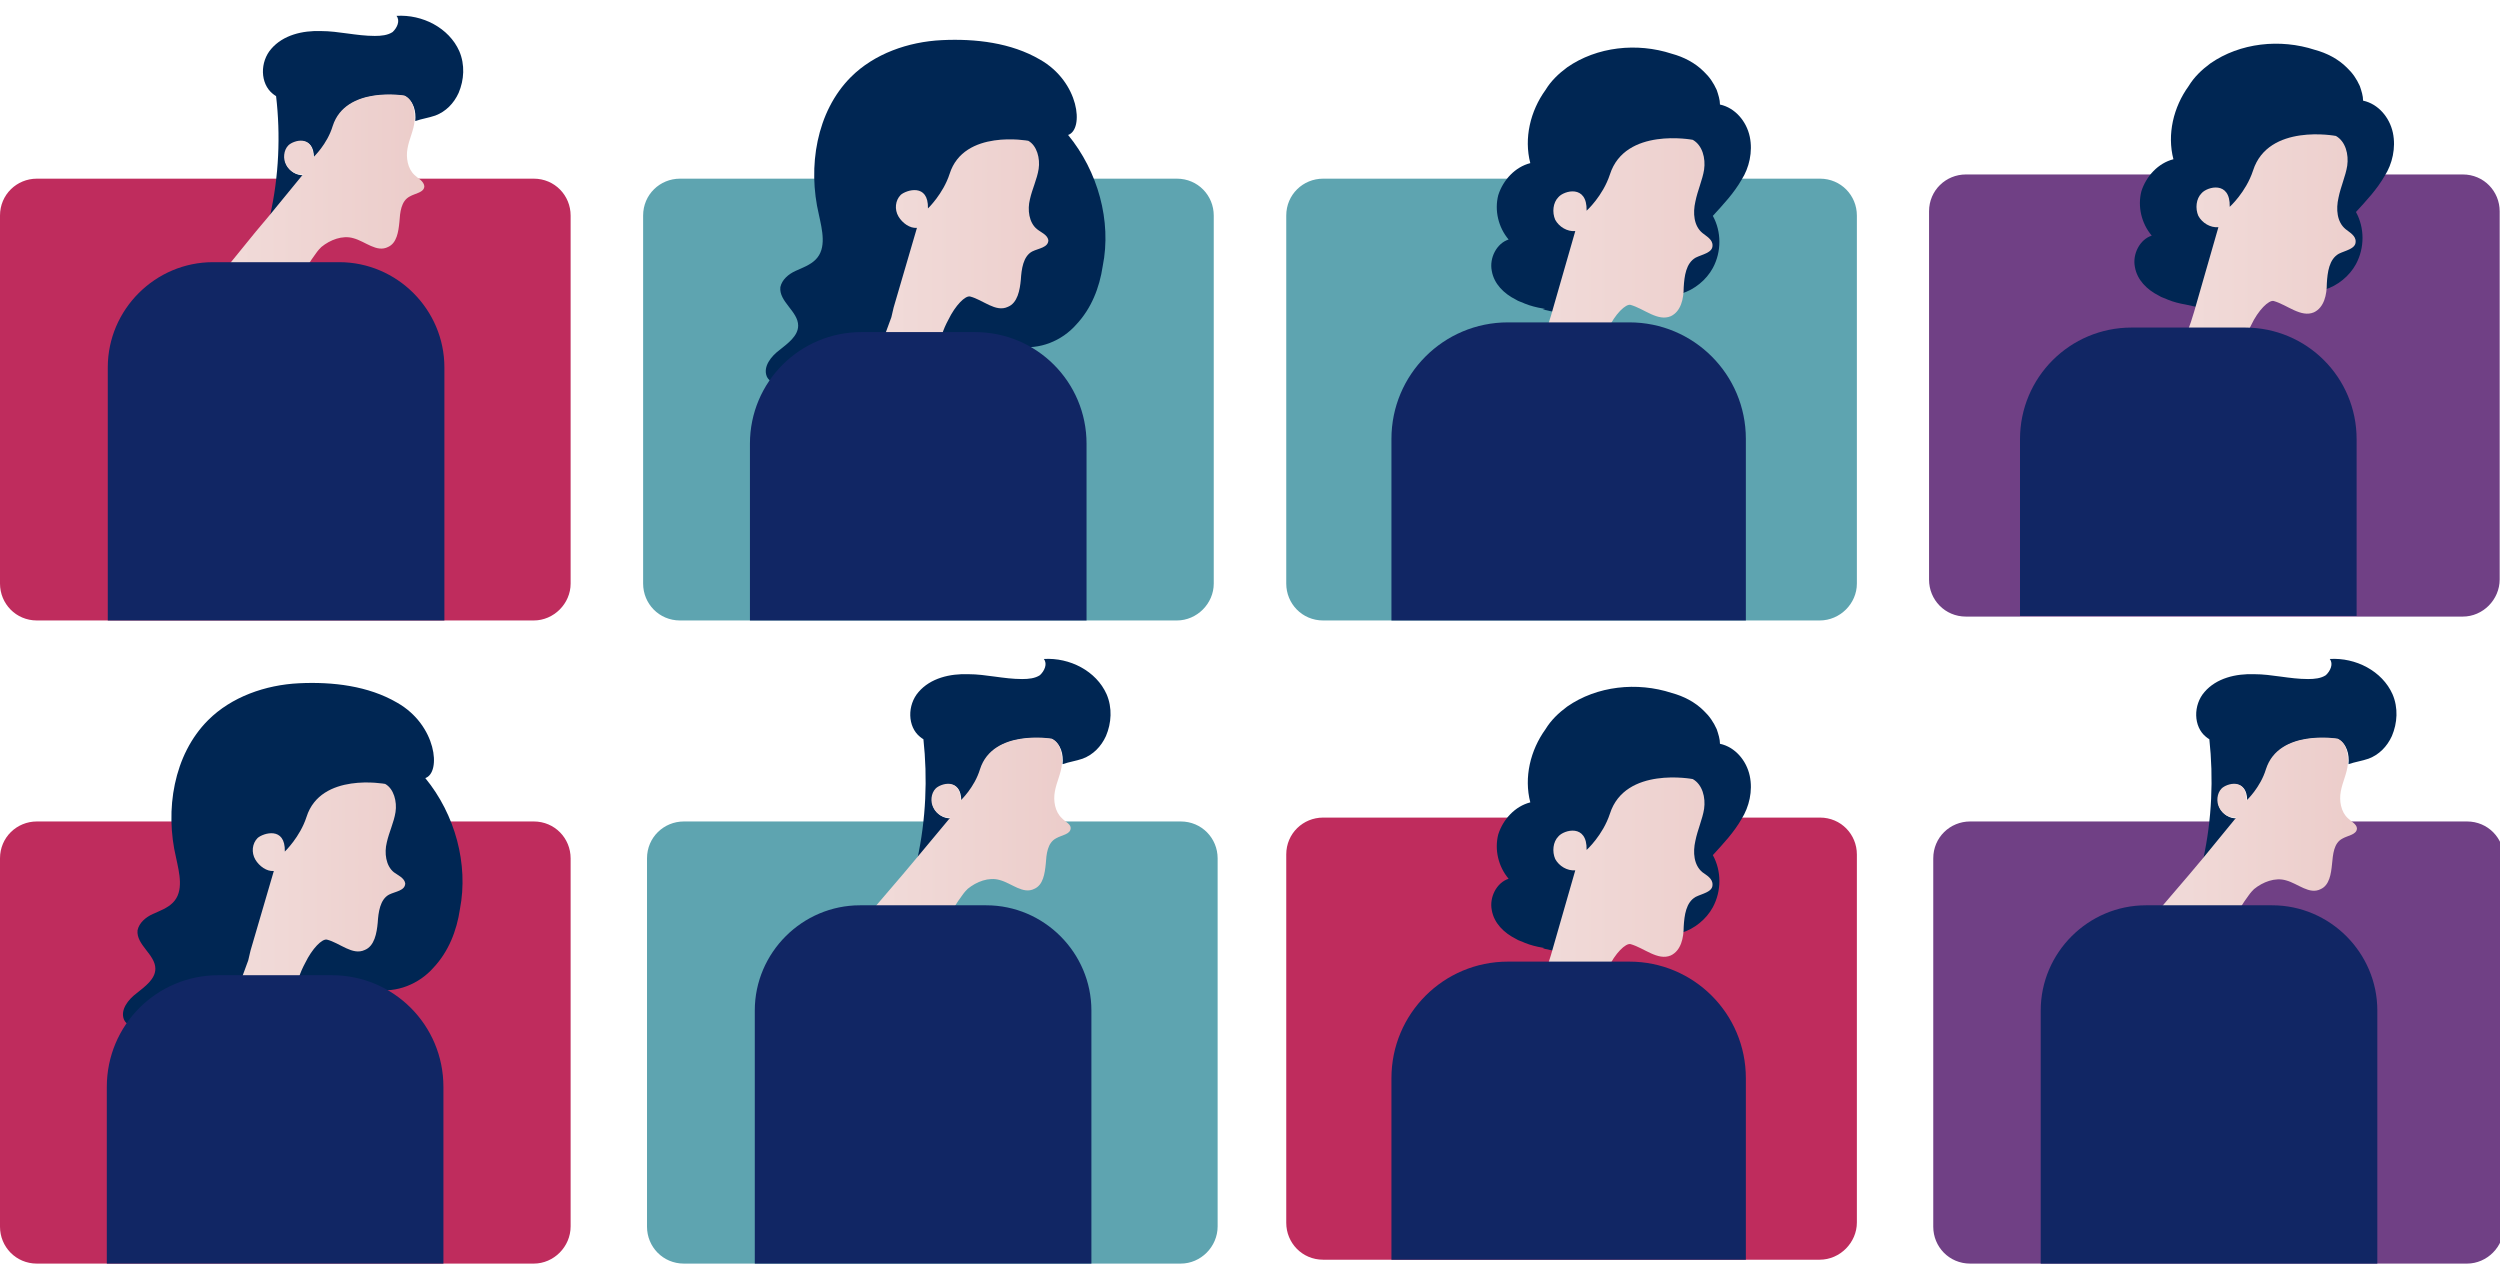 <?xml version="1.0" encoding="utf-8"?>
<!-- Generator: Adobe Illustrator 18.0.0, SVG Export Plug-In . SVG Version: 6.00 Build 0)  -->
<!DOCTYPE svg PUBLIC "-//W3C//DTD SVG 1.1//EN" "http://www.w3.org/Graphics/SVG/1.1/DTD/svg11.dtd">
<svg version="1.1" id="Layer_1" xmlns="http://www.w3.org/2000/svg" xmlns:xlink="http://www.w3.org/1999/xlink" x="0px" y="0px"
	 viewBox="29.9 86.3 772.4 390.4" enable-background="new 29.9 86.3 772.4 390.4" xml:space="preserve">
<path fill="#BF2C5D" d="M194.8,278H41.3c-6.5,0-11.4-5.2-11.4-11.4V152.9c0-6.5,5.2-11.4,11.4-11.4h153.5c6.5,0,11.4,5.2,11.4,11.4
	v113.7C206.2,272.8,201,278,194.8,278z"/>
<path fill="#5EA4B0" d="M393.5,278H240c-6.5,0-11.4-5.2-11.4-11.4V152.9c0-6.5,5.2-11.4,11.4-11.4h153.5c6.5,0,11.4,5.2,11.4,11.4
	v113.7C404.9,272.8,399.7,278,393.5,278z"/>
<path fill="#002653" d="M359.9,128c5-1.7,3.5-16.4-8.7-23.3c-8.9-5.2-19.9-6.5-30.3-6c-10.4,0.5-20.9,4.2-28.1,11.4
	c-10.7,10.7-13.4,27.8-9.9,42.5c1,4.7,2.5,10.4-1,13.9c-1.7,1.7-4,2.5-6.2,3.5c-2.2,1-4.2,2.7-4.7,5c-0.5,4.5,5.5,7.5,5.5,11.9
	c0,3.2-3.2,5.5-5.7,7.5c-2.7,2-5.2,5.2-4,8.2c1,2.2,4,3,6.5,3.7c2.5,0.7,5.2,2.7,4.7,5.2c-0.5,2.2-3.2,3.2-4.2,5.2
	c-1,2.5,1.7,5.2,4.5,5.2c1.7,0,3.2-0.2,4.7-1c1-0.5,1.7-1,2.7-1.5c1.2-0.7,2.7-1.5,4.2-2.2c3.5-1.7,7.2-3.7,10.4-5.5
	c1,1.2,2,2.2,3,3.2c4.7,4.5,10.2,7.9,16.1,10.2c0.7,0.2,1.7,0.5,2.5,0.7c3,1,6.2,1.5,9.4,1c1-0.2,2-0.5,3-1c2-1,3.5-2.2,4.5-4.2
	c1.2-3,0.7-6.7-2-8.4c1,0,2-0.2,2.7-0.5c3.5-1,6.2-3.7,7.5-7c1.5-4.2,0.5-9.2-2.7-12.4c6.7,1.2,13.7-1.7,18.1-6.7
	c4.7-5,7.2-11.4,8.2-18.1C373.4,154.6,369.1,139.2,359.9,128z"/>
<linearGradient id="SVGID_1_" gradientUnits="userSpaceOnUse" x1="121.91" y1="556.571" x2="186.069" y2="556.571" gradientTransform="matrix(2.483 0 0 -2.483 0 1543.786)">
	<stop  offset="0" style="stop-color:#F1DBD9"/>
	<stop  offset="1" style="stop-color:#E4B6B3"/>
</linearGradient>
<path fill="url(#SVGID_1_)" d="M350.3,157.1c-2.5-2-3-6-2.2-9.2c0.7-3.2,2.2-6.2,2.7-9.4c0.5-3.2-0.5-7.2-3.2-8.7
	c0,0-19.9-3.7-24.3,10.2c-2,6.2-6.7,10.7-6.7,10.7c0.2-7.9-6.7-5.7-8.4-4.2c-1.7,1.7-2,4.5-0.7,6.7c1.2,2,3.5,3.7,5.7,3.5l-7.2,24.6
	l-0.7,3l-2.2,6c4.7,2.7,10.9,1.2,15.6,3.7c0.5-0.5,1-1.2,1.5-2.2c0.2-0.5,0.5-1.2,0.7-2c0.5-1.7,1.2-3.2,2-4.7
	c2.2-4.5,5.2-7.5,6.7-7.2c4,1,7.9,5,11.7,3.2c3-1.2,3.7-5.2,4-8.4c0.2-3.2,0.7-7.2,3.5-8.7c2-1,5-1.2,5-3.5
	C353.5,158.8,351.5,158.1,350.3,157.1z"/>
<path fill="#112664" d="M365.7,278H261.6v-54.6c0-19.1,15.4-34.5,34.5-34.5h35c19.1,0,34.5,15.4,34.5,34.5V278z"/>
<g>
	<path fill="#002653" d="M113.3,153.1l10.4-12.7c-2.2,0.2-4.2-1.2-5.2-3c-1-2-0.7-4.5,0.7-6c1.5-1.5,7.7-3.5,7.7,3.7
		c0,0,4.2-4,6-9.7c4-12.7,22.1-9.4,22.1-9.4c2.7,1.5,3.5,4.7,3.2,7.7c2-0.7,4.2-1,6.2-1.7c3.2-1.2,5.7-3.7,7.2-7
		c1.7-4,2-8.7,0.2-12.9c-3.2-7.2-11.4-11.4-19.4-10.9c1.2,1.5,0.2,3.7-1.2,5c-1.5,1-3.5,1.2-5.5,1.2c-5.7,0-11.2-1.5-16.6-1.5
		c-5.7-0.2-11.7,1.2-15.4,5.5c-3.5,4-3.5,10.7,0.5,13.9c0.2,0.2,0.7,0.5,1,0.7C116.6,128,116.1,140.7,113.3,153.1z"/>
	
		<linearGradient id="SVGID_2_" gradientUnits="userSpaceOnUse" x1="40.336" y1="561.943" x2="102.185" y2="561.943" gradientTransform="matrix(2.483 0 0 -2.483 0 1543.786)">
		<stop  offset="0" style="stop-color:#F1DBD9"/>
		<stop  offset="1" style="stop-color:#E4B6B3"/>
	</linearGradient>
	<path fill="url(#SVGID_2_)" d="M158,140.4c-2.2-2-2.7-5.5-2.2-8.2c0.5-3,2-5.7,2.2-8.7l0,0c0.2-3-0.5-6.5-3.2-7.7
		c0,0-18.1-3-22.1,9.4c-1.7,5.7-6,9.7-6,9.7c0-7.2-6.2-5.2-7.7-3.7s-1.7,4.2-0.7,6c1,2,3.2,3.2,5.2,3l-10.4,12.7l-4.2,5l-8.7,10.7
		c0.2,9.2,11.2,11.7,17.4,12.4c1.5-2.5,6.7-12.2,9.9-16.4c0.7-1,1.2-1.5,1.7-2c2.7-2.2,6.5-3.7,9.9-2.7c3.7,1,7.2,4.5,10.7,2.7
		c2.7-1.2,3.2-4.7,3.5-7.7c0.2-3,0.5-6.5,3.2-7.9c1.7-1,4.5-1.2,4.5-3.2C160.8,142.2,159,141.4,158,140.4z"/>
	<path fill="#112664" d="M167,278H63.2v-78.2c0-17.9,14.7-32.5,32.5-32.5h39c17.9,0,32.5,14.7,32.5,32.5V278H167z"/>
</g>
<path fill="#5EA4B0" d="M592.1,278H438.7c-6.5,0-11.4-5.2-11.4-11.4V152.9c0-6.5,5.2-11.4,11.4-11.4h153.5c6.5,0,11.4,5.2,11.4,11.4
	v113.7C603.6,272.8,598.4,278,592.1,278z"/>
<path fill="#002653" d="M506.5,181.9c1,0.2,2.2,0.5,3.2,0.7c0.5,0,1,0.2,1.5,0.2l-2-1.2C508.2,181.7,507.5,181.7,506.5,181.9z"/>
<path fill="#002653" d="M570.5,128.5c-1-4.7-4.5-8.9-9.2-9.9c0-1.5-0.5-3-1-4.5c-1-2.2-2.2-4-4-5.7c-2.7-2.7-6.2-4.5-9.9-5.5
	c-10.7-3.5-23.1-2.2-32.3,4.2c-2.7,2-5,4.2-6.7,7c-4.7,6.5-6.7,14.9-4.7,22.6c-4.7,1.2-8.4,5.2-9.9,9.9c-1.2,4.7,0,9.9,3.2,13.7
	c-3.7,1.2-6,5.7-5.2,9.7c0.7,4,3.7,7,7.5,8.9c0.7,0.5,1.7,0.7,2.7,1.2c1.7,0.7,3.7,1.2,5.5,1.5c1,0.2,2.2,0.5,3.2,0.7
	c0.5,0,1,0.2,1.5,0.2c2.5,0.5,5,0.7,7.2,0c3.5-1,6.2-3.7,9.7-5c5.5-2,11.7,0.7,17.6,0.2c1.2,0,2.5-0.2,3.7-0.7
	c4-1.2,7.7-4.2,9.7-7.9c2.7-5,2.7-11.2,0-16.1c3.2-3.5,6.5-7,8.9-11.2C570.3,138.2,571.5,133.2,570.5,128.5z"/>
<linearGradient id="SVGID_3_" gradientUnits="userSpaceOnUse" x1="203.577" y1="555.979" x2="271.245" y2="555.979" gradientTransform="matrix(2.483 0 0 -2.483 0 1543.786)">
	<stop  offset="0" style="stop-color:#F1DBD9"/>
	<stop  offset="1" style="stop-color:#E4B6B3"/>
</linearGradient>
<path fill="url(#SVGID_3_)" d="M555.9,158.3c-2.7-2.2-3-6.2-2.2-9.7c0.7-3.5,2.2-6.7,2.7-9.9c0.5-3.5-0.5-7.5-3.5-9.2
	c0,0-20.9-4-25.6,10.7c-2.2,6.7-7.2,11.2-7.2,11.2c0.2-8.2-7-6.2-8.7-4.2c-1.7,1.7-2,4.7-1,7c1.2,2.2,3.7,3.7,6.2,3.5l-7.5,26.1
	l-1,3.2l-2.2,6.2c5,3,11.7,1.2,16.6,4c0.5-0.7,1-1.5,1.5-2.2c0.2-0.5,0.5-1.2,0.7-2c0.5-1.7,1.2-3.5,2-5c2.2-4.7,5.5-7.9,7-7.5
	c4.2,1.2,8.4,5.2,12.4,3.5c3.2-1.5,4-5.5,4-8.9c0.2-3.5,0.7-7.5,3.7-9.2c2-1,5.2-1.5,5.2-3.7C559.1,160.3,557.1,159.3,555.9,158.3z"
	/>
<path fill="#112664" d="M569.3,278H459.8v-56.1c0-19.9,16.1-36,36-36h37.5c19.9,0,36,16.1,36,36V278z"/>
<path fill="#BF2C5D" d="M592.1,475.5H438.7c-6.5,0-11.4-5.2-11.4-11.4V350.3c0-6.5,5.2-11.4,11.4-11.4h153.5
	c6.5,0,11.4,5.2,11.4,11.4V464C603.6,470.2,598.4,475.5,592.1,475.5z"/>
<path fill="#002653" d="M506.5,379.3c1,0.2,2.2,0.5,3.2,0.7c0.5,0,1,0.2,1.5,0.2l-2-1.2C508.2,379.1,507.5,379.1,506.5,379.3z"/>
<path fill="#002653" d="M570.5,326c-1-4.7-4.5-8.9-9.2-9.9c0-1.5-0.5-3-1-4.5c-1-2.2-2.2-4-4-5.7c-2.7-2.7-6.2-4.5-9.9-5.5
	c-10.7-3.5-23.1-2.2-32.3,4.2c-2.7,2-5,4.2-6.7,7c-4.7,6.5-6.7,14.9-4.7,22.6c-4.7,1.2-8.4,5.2-9.9,9.9c-1.2,4.7,0,9.9,3.2,13.7
	c-3.7,1.2-6,5.7-5.2,9.7c0.7,4,3.7,7,7.5,8.9c0.7,0.5,1.7,0.7,2.7,1.2c1.7,0.7,3.7,1.2,5.5,1.5c1,0.2,2.2,0.5,3.2,0.7
	c0.5,0,1,0.2,1.5,0.2c2.5,0.5,5,0.7,7.2,0c3.5-1,6.2-3.7,9.7-5c5.5-2,11.7,0.7,17.6,0.2c1.2,0,2.5-0.2,3.7-0.7
	c4-1.2,7.7-4.2,9.7-7.9c2.7-5,2.7-11.2,0-16.1c3.2-3.5,6.5-7,8.9-11.2C570.3,335.6,571.5,330.7,570.5,326z"/>
<linearGradient id="SVGID_4_" gradientUnits="userSpaceOnUse" x1="203.577" y1="476.479" x2="271.245" y2="476.479" gradientTransform="matrix(2.483 0 0 -2.483 0 1543.786)">
	<stop  offset="0" style="stop-color:#F1DBD9"/>
	<stop  offset="1" style="stop-color:#E4B6B3"/>
</linearGradient>
<path fill="url(#SVGID_4_)" d="M555.9,355.8c-2.7-2.2-3-6.2-2.2-9.7c0.7-3.5,2.2-6.7,2.7-9.9c0.5-3.5-0.5-7.5-3.5-9.2
	c0,0-20.9-4-25.6,10.7c-2.2,6.7-7.2,11.2-7.2,11.2c0.2-8.2-7-6.2-8.7-4.2c-1.7,1.7-2,4.7-1,7c1.2,2.2,3.7,3.7,6.2,3.5l-7.5,26.1
	l-1,3.2l-2.2,6.2c5,3,11.7,1.2,16.6,4c0.5-0.7,1-1.5,1.5-2.2c0.2-0.5,0.5-1.2,0.7-2c0.5-1.7,1.2-3.5,2-5c2.2-4.7,5.5-7.9,7-7.5
	c4.2,1.2,8.4,5.2,12.4,3.5c3.2-1.5,4-5.5,4-8.9c0.2-3.5,0.7-7.5,3.7-9.2c2-1,5.2-1.5,5.2-3.7C559.1,357.7,557.1,356.7,555.9,355.8z"
	/>
<path fill="#112664" d="M569.3,475.5H459.8v-56.1c0-19.9,16.1-36,36-36h37.5c19.9,0,36,16.1,36,36V475.5z"/>
<path fill="#BF2C5D" d="M194.8,476.7H41.3c-6.5,0-11.4-5.2-11.4-11.4V351.5c0-6.5,5.2-11.4,11.4-11.4h153.5
	c6.5,0,11.4,5.2,11.4,11.4v113.7C206.2,471.5,201,476.7,194.8,476.7z"/>
<path fill="#002653" d="M161.3,326.7c5-1.7,3.5-16.4-8.7-23.3c-8.9-5.2-19.9-6.5-30.3-6c-10.4,0.5-20.9,4.2-28.1,11.4
	c-10.7,10.7-13.4,27.8-9.9,42.5c1,4.7,2.5,10.4-1,13.9c-1.7,1.7-4,2.5-6.2,3.5c-2.2,1-4.2,2.7-4.7,5c-0.5,4.5,5.5,7.5,5.5,11.9
	c0,3.2-3.2,5.5-5.7,7.5c-2.7,2-5.2,5.2-4,8.2c1,2.2,4,3,6.5,3.7s5.2,2.7,4.7,5.2c-0.5,2.2-3.2,3.2-4.2,5.2c-1,2.5,1.7,5.2,4.5,5.2
	c1.7,0,3.2-0.2,4.7-1c1-0.5,1.7-1,2.7-1.5c1.2-0.7,2.7-1.5,4.2-2.2c3.5-1.7,7.2-3.7,10.4-5.5c1,1.2,2,2.2,3,3.2
	c4.7,4.5,10.2,7.9,16.1,10.2c0.7,0.2,1.7,0.5,2.5,0.7c3,1,6.2,1.5,9.4,1c1-0.2,2-0.5,3-1c2-1,3.5-2.2,4.5-4.2c1.2-3,0.7-6.7-2-8.4
	c1,0,2-0.2,2.7-0.5c3.5-1,6.2-3.7,7.5-7c1.5-4.2,0.5-9.2-2.7-12.4c6.7,1.2,13.7-1.7,18.1-6.7c4.7-5,7.2-11.4,8.2-18.1
	C174.7,353.3,170.5,337.9,161.3,326.7z"/>
<linearGradient id="SVGID_5_" gradientUnits="userSpaceOnUse" x1="41.91" y1="476.571" x2="106.069" y2="476.571" gradientTransform="matrix(2.483 0 0 -2.483 0 1543.786)">
	<stop  offset="0" style="stop-color:#F1DBD9"/>
	<stop  offset="1" style="stop-color:#E4B6B3"/>
</linearGradient>
<path fill="url(#SVGID_5_)" d="M151.6,355.8c-2.5-2-3-6-2.2-9.2c0.7-3.2,2.2-6.2,2.7-9.4c0.5-3.2-0.5-7.2-3.2-8.7
	c0,0-19.9-3.7-24.3,10.2c-2,6.2-6.7,10.7-6.7,10.7c0.2-7.9-6.7-5.7-8.4-4.2c-1.7,1.7-2,4.5-0.7,6.7c1.2,2,3.5,3.7,5.7,3.5l-7.2,24.6
	l-0.7,3l-2.2,6c4.7,2.7,10.9,1.2,15.6,3.7c0.5-0.5,1-1.2,1.5-2.2c0.2-0.5,0.5-1.2,0.7-2c0.5-1.7,1.2-3.2,2-4.7
	c2.2-4.5,5.2-7.5,6.7-7.2c4,1,7.9,5,11.7,3.2c3-1.2,3.7-5.2,4-8.4c0.2-3.2,0.7-7.2,3.5-8.7c2-1,5-1.2,5-3.5
	C154.8,357.5,152.8,356.7,151.6,355.8z"/>
<path fill="#112664" d="M167,476.7H62.9v-54.6c0-19.1,15.4-34.5,34.5-34.5h35c19.1,0,34.5,15.4,34.5,34.5V476.7z"/>
<path fill="#5EA4B0" d="M394.7,476.7H241.2c-6.5,0-11.4-5.2-11.4-11.4V351.5c0-6.5,5.2-11.4,11.4-11.4h153.5
	c6.5,0,11.4,5.2,11.4,11.4v113.7C406.1,471.5,400.9,476.7,394.7,476.7z"/>
<g>
	<path fill="#002653" d="M313.3,351.8l10.4-12.7c-2.2,0.2-4.2-1.2-5.2-3c-1-2-0.7-4.5,0.7-6c1.5-1.5,7.7-3.5,7.7,3.7
		c0,0,4.2-4,6-9.7c4-12.7,22.1-9.4,22.1-9.4c2.7,1.5,3.5,4.7,3.2,7.7c2-0.7,4.2-1,6.2-1.7c3.2-1.2,5.7-3.7,7.2-7
		c1.7-4,2-8.7,0.2-12.9c-3.2-7.2-11.4-11.4-19.4-10.9c1.2,1.5,0.2,3.7-1.2,5c-1.5,1-3.5,1.2-5.5,1.2c-5.7,0-11.2-1.5-16.6-1.5
		c-5.7-0.2-11.7,1.2-15.4,5.5c-3.5,4-3.5,10.7,0.5,13.9c0.2,0.2,0.7,0.5,1,0.7C316.5,326.7,316,339.4,313.3,351.8z"/>
	
		<linearGradient id="SVGID_6_" gradientUnits="userSpaceOnUse" x1="120.851" y1="481.993" x2="182.701" y2="481.993" gradientTransform="matrix(2.483 0 0 -2.483 0 1543.786)">
		<stop  offset="0" style="stop-color:#F1DBD9"/>
		<stop  offset="1" style="stop-color:#E4B6B3"/>
	</linearGradient>
	<path fill="url(#SVGID_6_)" d="M358,339.1c-2.2-2-2.7-5.5-2.2-8.2c0.5-3,2-5.7,2.2-8.7l0,0c0.2-3-0.5-6.5-3.2-7.7
		c0,0-18.1-3-22.1,9.4c-1.7,5.7-6,9.7-6,9.7c0-7.2-6.2-5.2-7.7-3.7c-1.5,1.5-1.7,4.2-0.7,6c1,2,3.2,3.2,5.2,3L313,351.5l-4.2,5
		l-8.9,10.4c0.2,9.2,11.2,11.7,17.4,12.4c1.5-2.5,6.7-12.2,9.9-16.4c0.7-1,1.2-1.5,1.7-2c2.7-2.2,6.5-3.7,9.9-2.7
		c3.7,1,7.2,4.5,10.7,2.7c2.7-1.2,3.2-4.7,3.5-7.7c0.2-3,0.5-6.5,3.2-7.9c1.7-1,4.5-1.2,4.5-3.2C360.7,340.9,358.9,340.1,358,339.1z
		"/>
	<path fill="#112664" d="M366.9,476.7H263.1v-78.2c0-17.9,14.7-32.5,32.5-32.5h39c17.9,0,32.5,14.7,32.5,32.5v78.2H366.9z"/>
</g>
<path fill="#704085" d="M790.8,276.8H637.3c-6.5,0-11.4-5.2-11.4-11.4V151.6c0-6.5,5.2-11.4,11.4-11.4h153.5
	c6.5,0,11.4,5.2,11.4,11.4v113.7C802.2,271.6,797,276.8,790.8,276.8z"/>
<path fill="#002653" d="M700.2,379.3c1,0.2,2.2,0.5,3.2,0.7c0.5,0,1,0.2,1.5,0.2l-2-1.2C701.9,379.1,701.2,379.1,700.2,379.3z"/>
<path fill="#002653" d="M769.2,127.3c-1-4.7-4.5-8.9-9.2-9.9c0-1.5-0.5-3-1-4.5c-1-2.2-2.2-4-4-5.7c-2.7-2.7-6.2-4.5-9.9-5.5
	c-10.7-3.5-23.1-2.2-32.3,4.2c-2.7,2-5,4.2-6.7,7c-4.7,6.5-6.7,14.9-4.7,22.6c-4.7,1.2-8.4,5.2-9.9,9.9c-1.2,4.7,0,9.9,3.2,13.7
	c-3.7,1.2-6,5.7-5.2,9.7c0.7,4,3.7,7,7.5,8.9c0.7,0.5,1.7,0.7,2.7,1.2c1.7,0.7,3.7,1.2,5.5,1.5c1,0.2,2.2,0.5,3.2,0.7
	c0.5,0,1,0.2,1.5,0.2c2.5,0.5,5,0.7,7.2,0c3.5-1,6.2-3.7,9.7-5c5.5-2,11.7,0.7,17.6,0.2c1.2,0,2.5-0.2,3.7-0.7
	c4-1.2,7.7-4.2,9.7-7.9c2.7-5,2.7-11.2,0-16.1c3.2-3.5,6.5-7,8.9-11.2C769,137,770.2,132,769.2,127.3z"/>
<linearGradient id="SVGID_7_" gradientUnits="userSpaceOnUse" x1="283.577" y1="556.479" x2="351.245" y2="556.479" gradientTransform="matrix(2.483 0 0 -2.483 0 1543.786)">
	<stop  offset="0" style="stop-color:#F1DBD9"/>
	<stop  offset="1" style="stop-color:#E4B6B3"/>
</linearGradient>
<path fill="url(#SVGID_7_)" d="M754.6,157.1c-2.7-2.2-3-6.2-2.2-9.7c0.7-3.5,2.2-6.7,2.7-9.9c0.5-3.5-0.5-7.5-3.5-9.2
	c0,0-20.9-4-25.6,10.7c-2.2,6.7-7.2,11.2-7.2,11.2c0.2-8.2-7-6.2-8.7-4.2c-1.7,1.7-2,4.7-1,7c1.2,2.2,3.7,3.7,6.2,3.5l-7.5,26.1
	l-1,3.2l-2.2,6.2c5,3,11.7,1.2,16.6,4c0.5-0.7,1-1.5,1.5-2.2c0.2-0.5,0.5-1.2,0.7-2c0.5-1.7,1.2-3.5,2-5c2.2-4.7,5.5-7.9,7-7.5
	c4.2,1.2,8.4,5.2,12.4,3.5c3.2-1.5,4-5.5,4-8.9c0.2-3.5,0.7-7.5,3.7-9.2c2-1,5.2-1.5,5.2-3.7C757.8,159.1,755.8,158.1,754.6,157.1z"
	/>
<path fill="#112664" d="M758,276.6H654V222c0-19.1,15.4-34.5,34.5-34.5h35c19.1,0,34.5,15.4,34.5,34.5V276.6z"/>
<path fill="#704085" d="M792.1,476.7H638.6c-6.5,0-11.4-5.2-11.4-11.4V351.5c0-6.5,5.2-11.4,11.4-11.4h153.5
	c6.5,0,11.4,5.2,11.4,11.4v113.7C803.5,471.5,798.3,476.7,792.1,476.7z"/>
<g>
	<path fill="#002653" d="M710.6,351.8l10.4-12.7c-2.2,0.2-4.2-1.2-5.2-3c-1-2-0.7-4.5,0.7-6c1.5-1.5,7.7-3.5,7.7,3.7
		c0,0,4.2-4,6-9.7c4-12.7,22.1-9.4,22.1-9.4c2.7,1.5,3.5,4.7,3.2,7.7c2-0.7,4.2-1,6.2-1.7c3.2-1.2,5.7-3.7,7.2-7
		c1.7-4,2-8.7,0.2-12.9c-3.2-7.2-11.4-11.4-19.4-10.9c1.2,1.5,0.2,3.7-1.2,5c-1.5,1-3.5,1.2-5.5,1.2c-5.7,0-11.2-1.5-16.6-1.5
		c-5.7-0.2-11.7,1.2-15.4,5.5c-3.5,4-3.5,10.7,0.5,13.9c0.2,0.2,0.7,0.5,1,0.7C713.8,326.7,713.3,339.4,710.6,351.8z"/>
	
		<linearGradient id="SVGID_8_" gradientUnits="userSpaceOnUse" x1="280.851" y1="481.993" x2="342.701" y2="481.993" gradientTransform="matrix(2.483 0 0 -2.483 0 1543.786)">
		<stop  offset="0" style="stop-color:#F1DBD9"/>
		<stop  offset="1" style="stop-color:#E4B6B3"/>
	</linearGradient>
	<path fill="url(#SVGID_8_)" d="M755.3,339.1c-2.2-2-2.7-5.5-2.2-8.2c0.5-3,2-5.7,2.2-8.7l0,0c0.2-3-0.5-6.5-3.2-7.7
		c0,0-18.1-3-22.1,9.4c-1.7,5.7-6,9.7-6,9.7c0-7.2-6.2-5.2-7.7-3.7c-1.5,1.5-1.7,4.2-0.7,6c1,2,3.2,3.2,5.2,3l-10.4,12.7l-4.2,5
		l-8.9,10.4c0.2,9.2,11.2,11.7,17.4,12.4c1.5-2.5,6.7-12.2,9.9-16.4c0.7-1,1.2-1.5,1.7-2c2.7-2.2,6.5-3.7,9.9-2.7
		c3.7,1,7.2,4.5,10.7,2.7c2.7-1.2,3.2-4.7,3.5-7.7s0.5-6.5,3.2-7.9c1.7-1,4.5-1.2,4.5-3.2C758,340.9,756.3,340.1,755.3,339.1z"/>
	<path fill="#112664" d="M764.2,476.7H660.4v-78.2c0-17.9,14.7-32.5,32.5-32.5h39c17.9,0,32.5,14.7,32.5,32.5v78.2H764.2z"/>
</g>
</svg>
